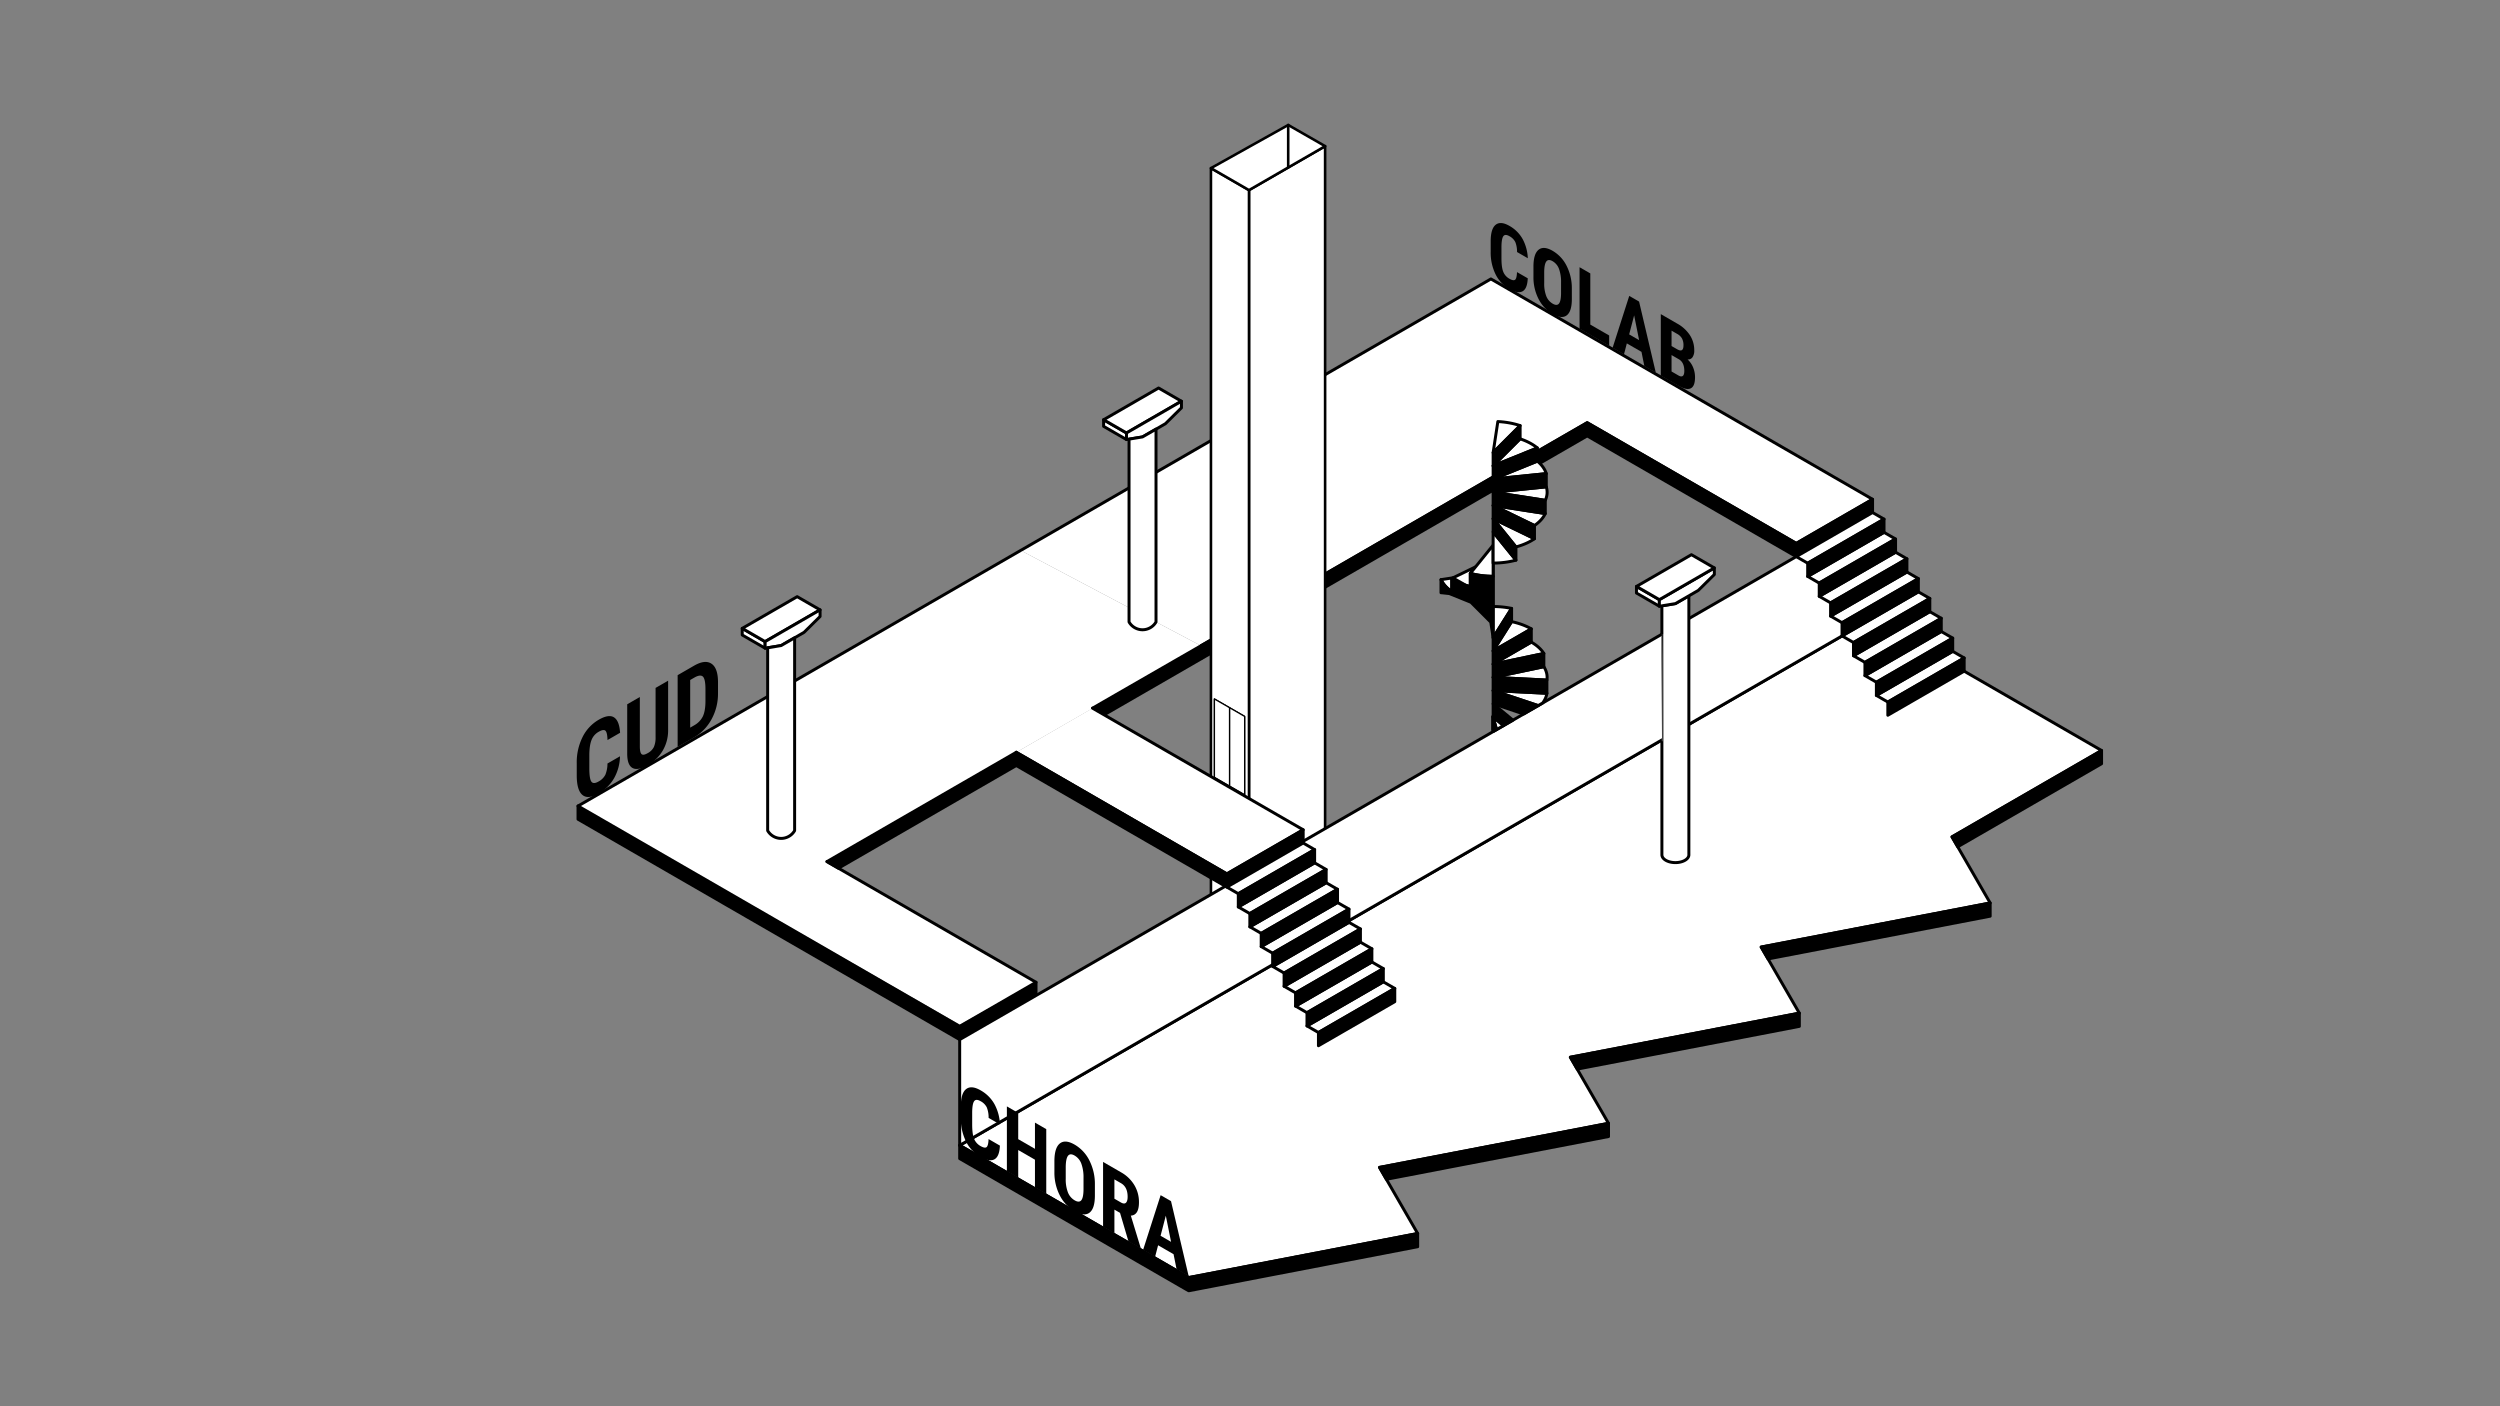 <svg xmlns="http://www.w3.org/2000/svg" xmlns:xlink="http://www.w3.org/1999/xlink" width="1920" height="1080" viewBox="0 0 1920 1080">
  <rect x="0" y="0" width="1920" height="1080" fill="#808080" stroke="none"/>
  <defs>
    <clipPath id="clip-TU_IfA_-_E08_ISO_1">
      <rect width="1920" height="1080"/>
    </clipPath>
  </defs>
  <g id="TU_IfA_-_E08_ISO_1" data-name="TU IfA - E08 ISO – 1" clip-path="url(#clip-TU_IfA_-_E08_ISO_1)">
    <rect width="1920" height="1080" fill="transparent"/>
    <g id="Group_6700" data-name="Group 6700" transform="translate(17.06 -6.406)">
      <path id="_08_COLAB_FLOOR" data-name="08_COLAB_FLOOR" d="M14356.687,507.33l96.182-55.592,128.209-74.021,40.431-23.343,6.186-3.571,25.6-14.781,160.564,92.687,58.623-33.846-212.707-122.806-80.408-46.424L14405.879,325.8l-187.615,108.32" transform="translate(-13451.411 -4.991)" fill="#fff" stroke="#000" stroke-linejoin="round" stroke-width="2.288" fill-rule="evenodd"/>
      <path id="_08_COLAB_HATCH_LINE" data-name="08_COLAB_HATCH/LINE" d="M14361.319,521.116l296.621-171.254,160.552,92.694,58.623-33.846V398.557l-58.623,33.846-160.552-92.694-296.621,171.315" transform="translate(-13456.044 -8.685)" stroke="#000" stroke-linejoin="round" stroke-width="2.288" fill-rule="evenodd"/>
      <g id="_08_COLAB" data-name="08_COLAB" transform="translate(1127.781 177.698)">
        <path id="Path_19280" data-name="Path 19280" d="M14619.746,223.692q-.311,7.893-3.934,9.954t-10.219-1.751a26.5,26.5,0,0,1-10.629-11.4,37.945,37.945,0,0,1-3.693-17.16v-7.944q0-9.726,3.818-12.79t10.615.859a26.236,26.236,0,0,1,10.15,10.172,34.118,34.118,0,0,1,3.945,14.663l-8.283-4.782a19.768,19.768,0,0,0-1.334-7.66,10.5,10.5,0,0,0-4.479-4.483q-3.313-1.913-4.689-.033t-1.461,7.961v8.916q0,7.037,1.363,10.448a10.515,10.515,0,0,0,4.676,5.326q3.255,1.88,4.492.762t1.4-5.821Z" transform="translate(-14591.271 -181.252)"/>
        <path id="Path_19281" data-name="Path 19281" d="M14654.707,240.251q0,9.5-3.89,12.507t-10.8-.981a27.819,27.819,0,0,1-10.811-11.445,36.176,36.176,0,0,1-3.987-16.876v-8.074q0-9.726,3.9-12.936t10.838.793a27.5,27.5,0,0,1,10.755,11.576,37.873,37.873,0,0,1,3.987,17.363Zm-8.283-12.693a28.963,28.963,0,0,0-1.573-10.408,11.316,11.316,0,0,0-4.886-5.933q-3.286-1.9-4.856.194t-1.629,8.186V228a26.557,26.557,0,0,0,1.6,10.051,11.555,11.555,0,0,0,4.941,5.788q3.23,1.864,4.8-.1t1.6-7.976Z" transform="translate(-14592.371 -181.892)"/>
        <path id="Path_19282" data-name="Path 19282" d="M14670.071,260.378l14.49,8.365v7.911l-22.744-13.132V216.316l8.254,4.766Z" transform="translate(-14593.557 -182.387)"/>
        <path id="Path_19283" data-name="Path 19283" d="M14710.231,282.06l-11.259-6.5-2.19,8.4-8.733-5.042,12.776-39.831,7.553,4.361,12.861,54.632-8.816-5.09Zm-9.462-13.406,7.637,4.409-3.819-19.032Z" transform="translate(-14594.406 -183.125)"/>
        <path id="Path_19284" data-name="Path 19284" d="M14726.3,300.75V253.542l12.637,7.295a27.585,27.585,0,0,1,9.728,8.909,21.049,21.049,0,0,1,3.327,11.567,8.821,8.821,0,0,1-1.375,5.4,4.063,4.063,0,0,1-3.763,1.621,16.758,16.758,0,0,1,4.24,6.1,19.74,19.74,0,0,1,1.488,7.619q0,6.874-3.272,8.487t-9.476-1.97Zm8.256-22.7,4.3,2.48q4.857,2.8,4.857-3a10.844,10.844,0,0,0-1.123-5.254,9.351,9.351,0,0,0-3.649-3.5l-4.381-2.528Zm0,6.938v12.613l5.278,3.047q2.216,1.28,3.369.357t1.151-3.842q0-6.354-3.987-8.819Z" transform="translate(-14595.645 -183.593)"/>
      </g>
      <path id="_08_CUD_FLOOR" data-name="08_CUD_FLOOR" d="M14206.885,441.093l-252.064,145.53-87.928,50.764,293.115,167.888,58.623-32.5-160.551-92.694,287.229-165.77" transform="translate(-13440.032 -11.968)" fill="#fff" fill-rule="evenodd"/>
      <g id="_08_CUD_HATCH_LINE" data-name="08_CUD_HATCH/LINE" transform="translate(426.861 429.126)">
        <path id="Path_19192" data-name="Path 19192" d="M14209.868,601.326l-145.39,83.94,8.794,5.077,136.6-78.865Z" transform="translate(-13873.292 -446.283)" stroke="#000" stroke-linejoin="round" stroke-width="2.288" fill-rule="evenodd"/>
        <path id="Path_19193" data-name="Path 19193" d="M13999.457,720.492l-132.564-76.536v10.154l132.564,76.536,160.551,92.694,58.623-33.846V779.341l-58.623,33.846Z" transform="translate(-13866.893 -447.663)" stroke="#000" stroke-linejoin="round" stroke-width="2.288" fill-rule="evenodd"/>
        <line id="Line_7297" data-name="Line 7297" y1="196.294" x2="339.991" fill="none" stroke="#000" stroke-linecap="round" stroke-miterlimit="10" stroke-width="2.288"/>
        <line id="Line_7298" data-name="Line 7298" x2="160.551" y2="92.694" transform="translate(191.186 238.982)" fill="none" stroke="#000" stroke-linecap="round" stroke-linejoin="round" stroke-width="2.288"/>
        <path id="Path_19188" data-name="Path 19188" d="M14358.532,516.757l-83.27,47.953,8.847,5.107,74.423-42.969Z" transform="translate(-13880.117 -443.544)" stroke="#000" stroke-linejoin="round" stroke-width="2.288" fill-rule="evenodd"/>
      </g>
      <g id="_08_CUD_TEXT" data-name="08_CUD_TEXT" transform="translate(425.875 514.775)">
        <path id="Path_19290" data-name="Path 19290" d="M13899.1,603.457a35.813,35.813,0,0,1-4.587,16.913,31.929,31.929,0,0,1-11.928,11.729q-8.093,4.674-12.4,1.012t-4.309-15.05v-9.269a43.515,43.515,0,0,1,4.456-20.071,31.427,31.427,0,0,1,12.387-13.3q7.8-4.5,11.845-1.808t4.6,11.8l-9.667,5.58q-.132-5.751-1.557-7.141t-5.225.8a12.325,12.325,0,0,0-5.474,6.281q-1.607,4.047-1.7,11.255v10.4q0,8.211,1.587,10.356t5.456-.084a12.468,12.468,0,0,0,5.244-5.165,22.329,22.329,0,0,0,1.638-8.682Z" transform="translate(-13865.875 -531.002)"/>
        <path id="Path_19291" data-name="Path 19291" d="M13937.357,544.47v38.139a30.579,30.579,0,0,1-4.1,15.511,31,31,0,0,1-11.564,11.237q-7.668,4.427-11.715,2.148t-4.047-11.019V562.612l9.7-5.6v37.911q0,4.692,1.312,5.94t4.752-.738a11.029,11.029,0,0,0,4.717-4.711,17.626,17.626,0,0,0,1.312-7.282v-38.1Z" transform="translate(-13867.172 -530.09)"/>
        <path id="Path_19292" data-name="Path 19292" d="M13945.96,594.858V539.77l12.615-7.283q8.355-4.825,13.319-1.561t5.063,13.876v8.929a40.722,40.722,0,0,1-4.966,19.913,35.782,35.782,0,0,1-13.679,14.084Zm9.634-51.38v36.586l2.884-1.664a16.187,16.187,0,0,0,6.783-6.848q1.964-4.067,2.063-11.313v-9.573q0-7.719-1.866-9.687t-6.357.473Z" transform="translate(-13868.468 -529.609)"/>
      </g>
      <g id="_00_ELEVATOR" data-name="00_ELEVATOR" transform="translate(912.94 102.406)">
        <path id="Path_20488" data-name="Path 20488" d="M960,152.989l58.455-33.749V897.6l-58.441,33.741Z" transform="translate(-930.772 -102.994)" fill="#fff" stroke="#000" stroke-linejoin="round" stroke-width="2" fill-rule="evenodd"/>
        <path id="Path_20489" data-name="Path 20489" d="M958.941,153.6l-29.227-16.874.012,778.355,29.227,16.874Z" transform="translate(-929.714 -103.605)" fill="#fff" stroke="#000" stroke-linejoin="round" stroke-width="2" fill-rule="evenodd"/>
        <path id="Path_20490" data-name="Path 20490" d="M929.714,135.547l29.227,16.874,58.49-33.76-28.377-16.256Z" transform="translate(-929.714 -102.406)" fill="#fff" stroke="#000" stroke-linejoin="round" stroke-width="2" fill-rule="evenodd"/>
        <line id="Line_7318" data-name="Line 7318" y2="32.609" transform="translate(59.341)" fill="none" stroke="#000" stroke-linecap="round" stroke-linejoin="round" stroke-width="2"/>
        <g id="_03_ELEVATOR_DOOR" data-name="03_ELEVATOR DOOR" transform="translate(2.668 440.801)">
          <path id="Path_19686" data-name="Path 19686" d="M4772.833,619.094V558.909l23.22,13.406V632.5Z" transform="translate(-4772.833 -558.909)" fill="#fff" stroke="#000" stroke-linejoin="round" stroke-width="1" fill-rule="evenodd"/>
          <path id="Path_19687" data-name="Path 19687" d="M4784.856,626.036V565.851l11.61,6.7v60.186Z" transform="translate(-4773.247 -559.148)" fill="#fff" stroke="#000" stroke-linejoin="round" stroke-width="1" fill-rule="evenodd"/>
          <path id="Path_19688" data-name="Path 19688" d="M4772.833,619.094V558.909l11.61,6.7V625.8Z" transform="translate(-4772.833 -558.909)" fill="#fff" stroke="#000" stroke-linejoin="round" stroke-width="1" fill-rule="evenodd"/>
        </g>
      </g>
      <g id="_08_CHORA" data-name="08_CHORA" transform="translate(719.976 400.026)">
        <path id="_08_CHORA_FLOOR" data-name="08_CHORA_FLOOR" d="M14492.245,916.669l175.869-33.846-29.312-50.769,175.869-33.846-29.312-50.769,175.869-33.846-29.312-50.769,114.866-66.318-175.869-101.538-353.365,204.015-347.73,200.762,175.869,101.538,175.869-33.846Z" transform="translate(-14169.818 -413.738)" fill="#fff" stroke="#000" stroke-linejoin="round" stroke-width="2.288" fill-rule="evenodd"/>
        <path id="Path_19197" data-name="Path 19197" d="M14169.818,897.028V815.8l58.623-33.846,642.473-370.931v81.23Z" transform="translate(-14169.818 -411.02)" fill="#fff" stroke="#000" stroke-linejoin="round" stroke-width="2.288" fill-rule="evenodd"/>
      </g>
      <g id="_08_CHORA_HATCH" data-name="08_CHORA_HATCH" transform="translate(719.976 582.794)">
        <path id="Path_19199" data-name="Path 19199" d="M14961.828,673.833l110.46-63.774V599.905l-114.866,66.318Z" transform="translate(-14195.323 -599.905)" stroke="#000" stroke-linejoin="round" stroke-width="2.288" fill-rule="evenodd"/>
        <path id="Path_19200" data-name="Path 19200" d="M14811.257,763.891l170.573-32.827V720.91l-175.869,33.846Z" transform="translate(-14190.419 -603.824)" stroke="#000" stroke-linejoin="round" stroke-width="2.288" fill-rule="evenodd"/>
        <path id="Path_19201" data-name="Path 19201" d="M14659.794,851.338l170.573-32.827V808.357L14654.5,842.2Z" transform="translate(-14185.514 -606.655)" stroke="#000" stroke-linejoin="round" stroke-width="2.288" fill-rule="evenodd"/>
        <path id="Path_19202" data-name="Path 19202" d="M14508.332,938.784l170.573-32.827V895.8l-175.869,33.846Z" transform="translate(-14180.609 -609.487)" stroke="#000" stroke-linejoin="round" stroke-width="2.288" fill-rule="evenodd"/>
        <path id="Path_19203" data-name="Path 19203" d="M14169.818,913.293v10.154l175.869,101.538,17.662-3.4,87.941-16.924,70.266-13.523V980.985l-175.869,33.846Z" transform="translate(-14169.818 -610.054)" stroke="#000" stroke-linejoin="round" stroke-width="2.288" fill-rule="evenodd"/>
      </g>
      <g id="_08_CHORA_TEXT" data-name="08_CHORA_TEXT" transform="translate(720.832 841.465)">
        <path id="Path_19285" data-name="Path 19285" d="M14200.736,912q-.328,8.327-4.146,10.5t-10.781-1.847a27.948,27.948,0,0,1-11.211-12.029,40.04,40.04,0,0,1-3.895-18.1v-8.38q0-10.26,4.028-13.491t11.2.907a27.67,27.67,0,0,1,10.707,10.73,35.984,35.984,0,0,1,4.16,15.466l-8.736-5.044a20.832,20.832,0,0,0-1.406-8.08,11.07,11.07,0,0,0-4.725-4.729q-3.5-2.018-4.946-.034t-1.54,8.4v9.4q0,7.421,1.437,11.021a11.11,11.11,0,0,0,4.932,5.617q3.435,1.984,4.739.8t1.48-6.139Z" transform="translate(-14170.703 -867.233)"/>
        <path id="Path_19286" data-name="Path 19286" d="M14237.521,949.631l-8.678-5.011V923.314l-12.854-7.422V937.2l-8.707-5.028v-49.8l8.707,5.028v20.144l12.854,7.422V894.825l8.678,5.01Z" transform="translate(-14171.888 -867.723)"/>
        <path id="Path_19287" data-name="Path 19287" d="M14276.091,951.68q0,10.022-4.1,13.193t-11.388-1.034a29.34,29.34,0,0,1-11.4-12.073,38.174,38.174,0,0,1-4.206-17.8v-8.515q0-10.26,4.117-13.646t11.432.839a29,29,0,0,1,11.345,12.208,39.958,39.958,0,0,1,4.205,18.314Zm-8.737-13.389a30.579,30.579,0,0,0-1.658-10.979,11.952,11.952,0,0,0-5.154-6.259q-3.464-2-5.123.205t-1.718,8.636v8.858a28.034,28.034,0,0,0,1.688,10.6,12.19,12.19,0,0,0,5.212,6.1q3.407,1.965,5.065-.1t1.688-8.413Z" transform="translate(-14173.108 -868.627)"/>
        <path id="Path_19288" data-name="Path 19288" d="M14296.653,965.576l-4.324-2.5v18.194l-8.708-5.028V926.451l13.89,8.02a27.5,27.5,0,0,1,10.115,9.755,25.253,25.253,0,0,1,3.569,13.193q0,9.918-6.249,10.277l7.553,24.744v.479l-9.36-5.4Zm-4.324-10.876,4.946,2.855q2.606,1.505,3.909.256t1.3-4.6q0-7.489-5.065-10.414l-5.093-2.942Z" transform="translate(-14174.359 -869.15)"/>
        <path id="Path_19289" data-name="Path 19289" d="M14338.792,998.167l-11.877-6.857-2.311,8.858-9.212-5.318,13.478-42.015,7.967,4.6,13.564,57.627-9.3-5.37Zm-9.982-14.142,8.057,4.651-4.028-20.076Z" transform="translate(-14175.389 -870.005)"/>
      </g>
      <g id="_08_FLUR" data-name="08_FLUR" transform="translate(763.436 550.292)">
        <path id="Path_19204" data-name="Path 19204" stroke="#000" d="M14214.733,600.192l161.72,93.369,58.623-33.846-161.773-93.4" fill="#fff" transform="translate(-14214.733 -566.316)" stroke-linecap="round" stroke-linejoin="round" stroke-width="2.288" fill-rule="evenodd"/>
        <path id="Path_19205" data-name="Path 19205" stroke="#000" d="M14214.733,601.326l161.72,93.369,58.623-33.846V671l-58.623,33.846-11.649-6.726-150.07-86.643Z" transform="translate(-14214.733 -567.449)" stroke-linecap="round" stroke-linejoin="round" stroke-width="2.288" fill-rule="evenodd"/>
      </g>
      <g id="_08_STAIR_DOWN_01" data-name="08_STAIR DOWN 01" transform="translate(925.157 653.846)">
        <path id="Path_19206" data-name="Path 19206" d="M14445.48,817.364l8.794,5.077,58.623-33.846-8.794-5.077Z" transform="translate(-14383.927 -676.903)" fill="#fff" stroke="#000" stroke-linejoin="round" stroke-width="2.288" fill-rule="evenodd"/>
        <path id="Path_19207" data-name="Path 19207" d="M14445.187,806.7l58.623-33.846-8.794-5.077-58.623,33.846Z" transform="translate(-14383.632 -676.393)" fill="#fff" stroke="#000" stroke-linejoin="round" stroke-width="2.288" fill-rule="evenodd"/>
        <path id="Path_19208" data-name="Path 19208" d="M14436.1,790.96l58.623-33.846-8.793-5.077-58.623,33.846Z" transform="translate(-14383.338 -675.883)" fill="#fff" stroke="#000" stroke-linejoin="round" stroke-width="2.288" fill-rule="evenodd"/>
        <path id="Path_19209" data-name="Path 19209" d="M14427.011,775.219l58.623-33.846-8.794-5.077-58.623,33.846Z" transform="translate(-14383.043 -675.374)" fill="#fff" stroke="#000" stroke-linejoin="round" stroke-width="2.288" fill-rule="evenodd"/>
        <path id="Path_19210" data-name="Path 19210" d="M14467.751,720.556l-58.623,33.846,8.794,5.077,58.623-33.846Z" transform="translate(-14382.748 -674.864)" fill="#fff" stroke="#000" stroke-linejoin="round" stroke-width="2.288" fill-rule="evenodd"/>
        <path id="Path_19211" data-name="Path 19211" d="M14458.742,704.86l-58.623,33.846,8.718,5.034,58.623-33.846Z" transform="translate(-14382.457 -674.356)" fill="#fff" stroke="#000" stroke-linejoin="round" stroke-width="2.288" fill-rule="evenodd"/>
        <path id="Path_19212" data-name="Path 19212" d="M14390.954,722.921l8.793,5.077,58.623-33.846-8.793-5.077Z" transform="translate(-14382.16 -673.844)" fill="#fff" stroke="#000" stroke-linejoin="round" stroke-width="2.288" fill-rule="evenodd"/>
        <path id="Path_19213" data-name="Path 19213" d="M14440.488,673.335l-58.623,33.846,8.794,5.077,58.623-33.846Z" transform="translate(-14381.865 -673.335)" fill="#fff" stroke="#000" stroke-linejoin="round" stroke-width="2.288" fill-rule="evenodd"/>
        <path id="Path_19214" data-name="Path 19214" d="M14513.191,788.765l-58.623,33.846v10.154l58.623-33.846Z" transform="translate(-14384.221 -677.073)" stroke="#000" stroke-linejoin="round" stroke-width="2.288" fill-rule="evenodd"/>
        <path id="Path_19215" data-name="Path 19215" d="M14504.1,773.024l-58.623,33.846v10.154l58.623-33.846Z" transform="translate(-14383.927 -676.563)" stroke="#000" stroke-linejoin="round" stroke-width="2.288" fill-rule="evenodd"/>
        <path id="Path_19216" data-name="Path 19216" d="M14495.016,757.284l-58.623,33.846v10.154l58.623-33.846Z" transform="translate(-14383.632 -676.053)" stroke="#000" stroke-linejoin="round" stroke-width="2.288" fill-rule="evenodd"/>
        <path id="Path_19217" data-name="Path 19217" d="M14485.928,741.543l-58.623,33.846v10.154l58.623-33.846Z" transform="translate(-14383.338 -675.544)" stroke="#000" stroke-linejoin="round" stroke-width="2.288" fill-rule="evenodd"/>
        <path id="Path_19218" data-name="Path 19218" d="M14476.84,725.8l-58.623,33.846V769.8l58.623-33.846Z" transform="translate(-14383.043 -675.034)" stroke="#000" stroke-linejoin="round" stroke-width="2.288" fill-rule="evenodd"/>
        <path id="Path_19219" data-name="Path 19219" d="M14467.751,710.062l-58.623,33.846v10.154l58.623-33.846Z" transform="translate(-14382.748 -674.524)" stroke="#000" stroke-linejoin="round" stroke-width="2.288" fill-rule="evenodd"/>
        <path id="Path_19220" data-name="Path 19220" d="M14458.742,694.367l-58.623,33.846v10.154l58.623-33.846Z" transform="translate(-14382.457 -674.016)" stroke="#000" stroke-linejoin="round" stroke-width="2.288" fill-rule="evenodd"/>
        <path id="Path_19221" data-name="Path 19221" d="M14449.577,678.582l-58.623,33.846v10.154l58.623-33.846Z" transform="translate(-14382.16 -673.505)" stroke="#000" stroke-linejoin="round" stroke-width="2.288" fill-rule="evenodd"/>
      </g>
      <g id="_08_STAIR_DOWN_02" data-name="08_STAIR DOWN 02" transform="translate(1362.448 400.026)">
        <path id="Path_19222" data-name="Path 19222" d="M14897.407,555.049l8.792,5.077,58.623-33.846-8.792-5.077Z" transform="translate(-14835.854 -414.588)" fill="#fff" stroke="#000" stroke-linejoin="round" stroke-width="2.288" fill-rule="evenodd"/>
        <path id="Path_19223" data-name="Path 19223" d="M14897.113,544.385l58.623-33.846-8.794-5.077-58.623,33.846Z" transform="translate(-14835.559 -414.078)" fill="#fff" stroke="#000" stroke-linejoin="round" stroke-width="2.288" fill-rule="evenodd"/>
        <path id="Path_19224" data-name="Path 19224" d="M14888.024,528.645l58.623-33.846-8.794-5.077-58.623,33.846Z" transform="translate(-14835.264 -413.569)" fill="#fff" stroke="#000" stroke-linejoin="round" stroke-width="2.288" fill-rule="evenodd"/>
        <path id="Path_19225" data-name="Path 19225" d="M14878.937,512.9l58.623-33.846-8.793-5.077-58.623,33.846Z" transform="translate(-14834.97 -413.059)" fill="#fff" stroke="#000" stroke-linejoin="round" stroke-width="2.288" fill-rule="evenodd"/>
        <path id="Path_19226" data-name="Path 19226" d="M14919.679,458.241l-58.623,33.846,8.794,5.077,58.623-33.846Z" transform="translate(-14834.676 -412.549)" fill="#fff" stroke="#000" stroke-linejoin="round" stroke-width="2.288" fill-rule="evenodd"/>
        <path id="Path_19227" data-name="Path 19227" d="M14910.669,442.545l-58.623,33.846,8.718,5.034,58.623-33.846Z" transform="translate(-14834.384 -412.041)" fill="#fff" stroke="#000" stroke-linejoin="round" stroke-width="2.288" fill-rule="evenodd"/>
        <path id="Path_19228" data-name="Path 19228" d="M14842.88,460.606l8.793,5.077,58.623-33.846-8.793-5.077Z" transform="translate(-14834.087 -411.53)" fill="#fff" stroke="#000" stroke-linejoin="round" stroke-width="2.288" fill-rule="evenodd"/>
        <path id="Path_19229" data-name="Path 19229" d="M14892.416,411.02l-58.623,33.846,8.793,5.077,58.623-33.846Z" transform="translate(-14833.793 -411.02)" fill="#fff" stroke="#000" stroke-linejoin="round" stroke-width="2.288" fill-rule="evenodd"/>
        <path id="Path_19230" data-name="Path 19230" d="M14965.117,526.45l-58.623,33.846V570.45l58.623-33.846Z" transform="translate(-14836.147 -414.758)" stroke="#000" stroke-linejoin="round" stroke-width="2.288" fill-rule="evenodd"/>
        <path id="Path_19231" data-name="Path 19231" d="M14956.03,510.709l-58.623,33.846v10.154l58.623-33.846Z" transform="translate(-14835.854 -414.248)" stroke="#000" stroke-linejoin="round" stroke-width="2.288" fill-rule="evenodd"/>
        <path id="Path_19232" data-name="Path 19232" d="M14946.942,494.969l-58.623,33.846v10.154l58.623-33.846Z" transform="translate(-14835.559 -413.738)" stroke="#000" stroke-linejoin="round" stroke-width="2.288" fill-rule="evenodd"/>
        <path id="Path_19233" data-name="Path 19233" d="M14937.854,479.228l-58.623,33.846v10.154l58.623-33.846Z" transform="translate(-14835.264 -413.229)" stroke="#000" stroke-linejoin="round" stroke-width="2.288" fill-rule="evenodd"/>
        <path id="Path_19234" data-name="Path 19234" d="M14928.767,463.488l-58.623,33.846v10.154l58.623-33.846Z" transform="translate(-14834.97 -412.719)" stroke="#000" stroke-linejoin="round" stroke-width="2.288" fill-rule="evenodd"/>
        <path id="Path_19235" data-name="Path 19235" d="M14919.679,447.748l-58.623,33.846v10.154l58.623-33.846Z" transform="translate(-14834.676 -412.209)" stroke="#000" stroke-linejoin="round" stroke-width="2.288" fill-rule="evenodd"/>
        <path id="Path_19236" data-name="Path 19236" d="M14910.669,432.052l-58.623,33.846v10.154l58.623-33.846Z" transform="translate(-14834.384 -411.701)" stroke="#000" stroke-linejoin="round" stroke-width="2.288" fill-rule="evenodd"/>
        <path id="Path_19237" data-name="Path 19237" d="M14901.5,416.267l-58.623,33.846v10.154l58.623-33.846Z" transform="translate(-14834.087 -411.19)" stroke="#000" stroke-linejoin="round" stroke-width="2.288" fill-rule="evenodd"/>
      </g>
      <g id="_08_SPIRAL_STAIR" data-name="08_SPIRAL STAIR" transform="translate(1089.625 330.157)">
        <path id="Path_19238" data-name="Path 19238" d="M14593.22,573.325l2.659,9.659,5.328-3.073Z" transform="translate(-14553.179 -346.407)" fill="#fff" stroke="#000" stroke-linejoin="round" stroke-width="2.288" fill-rule="evenodd"/>
        <path id="Path_19239" data-name="Path 19239" d="M14633.18,558.7l.215-.466.2-.469.182-.471.165-.474.148-.476.132-.478.115-.479.1-.481.082-.483-41.295-2.086,34.582,11.527,3.431-1.983.326-.445.31-.448.295-.452.278-.455.263-.458.246-.461Z" transform="translate(-14553.179 -345.727)" fill="#fff" stroke="#000" stroke-linejoin="round" stroke-width="2.288" fill-rule="evenodd"/>
        <path id="Path_19240" data-name="Path 19240" d="M14634.388,538.769l-.07-.323-.077-.323-.085-.322-.093-.321-.1-.321-.107-.32-.115-.319-.123-.318-.13-.317-.138-.316-.146-.315-.153-.314-.161-.313-.168-.312-.175-.311-.184-.31-.19-.309-38.952,8.185,41.295,2.086.045-.326.038-.327.03-.327.022-.327.014-.327.007-.326v-.326l-.009-.326-.017-.326-.023-.326-.032-.325-.039-.325-.047-.325-.055-.324Z" transform="translate(-14553.179 -345.114)" fill="#fff" stroke="#000" stroke-linejoin="round" stroke-width="2.288" fill-rule="evenodd"/>
        <path id="Path_19241" data-name="Path 19241" d="M14622.53,513.861l-29.311,16.923,38.952-8.186-.2-.307-.2-.305-.213-.3-.219-.3-.226-.3-.233-.3-.485-.589-.514-.581-.54-.572-.567-.563-.593-.554-.619-.545-.645-.535-.67-.525-.7-.514-.72-.5-.743-.492-.768-.481Z" transform="translate(-14553.179 -344.482)" fill="#fff" stroke="#000" stroke-linejoin="round" stroke-width="2.288" fill-rule="evenodd"/>
        <path id="Path_19242" data-name="Path 19242" d="M14607.4,497.615,14593.22,520.1l29.311-16.923-.812-.457-.832-.443-.854-.429-.872-.415-.891-.4-.908-.387-.927-.372-.943-.357-.959-.342-.976-.327-.991-.312-1.006-.3-1.021-.281-1.034-.265Z" transform="translate(-14553.179 -343.955)" fill="#fff" stroke="#000" stroke-linejoin="round" stroke-width="2.288" fill-rule="evenodd"/>
        <path id="Path_19243" data-name="Path 19243" d="M14593.22,461.3v47.144l14.178-22.489-1.717-.337-1.738-.292-1.754-.248-1.771-.2-1.783-.159-1.793-.113-1.8-.069-1.806-.023.021-33.365C14593.22,451.148,14593.22,461.3,14593.22,461.3Z" transform="translate(-14553.179 -342.451)" fill="#fff" stroke="#000" stroke-linejoin="round" stroke-width="2.288" fill-rule="evenodd"/>
        <path id="Path_19244" data-name="Path 19244" d="M14552.294,464.178l-.455.07.146.306.152.3.159.3.166.3.173.3.18.3.187.3.193.3.2.294.206.292.433.579.459.572.483.565.511.557.536.55.56.541.586.533.609.524.635.515.657.506.683.5.372-.058v-9.836l.963-.466Z" transform="translate(-14551.839 -342.829)" fill="#fff" stroke="#000" stroke-linejoin="round" stroke-width="2.288" fill-rule="evenodd"/>
        <path id="Path_19245" data-name="Path 19245" d="M14570.836,468.118c-.017.008.817.29.817.29l.99.316,1,.3,1.022.285V459.156l4.045-5.009-17.318,8.39C14561.41,462.535,14570.836,468.118,14570.836,468.118Z" transform="translate(-14552.148 -342.548)" fill="#fff" stroke="#000" stroke-linejoin="round" stroke-width="2.288" fill-rule="evenodd"/>
        <path id="Path_19246" data-name="Path 19246" d="M14579.16,453.589l-4.045,5.009,1.034.269,1.045.252,2.121.453,2.156.385.668.1,1.521.22,2.162.242c.054.006,2.291.183,2.291.183l2.253.106,2.267.036V436.908Z" transform="translate(-14552.593 -341.989)" fill="#fff" stroke="#000" stroke-linejoin="round" stroke-width="2.288" fill-rule="evenodd"/>
        <path id="Path_19247" data-name="Path 19247" d="M14610.737,448.1l-17.518-21.69v23.933l2.266-.036,2.254-.107,2.236-.177,2.216-.247,2.188-.316,2.157-.385,2.122-.453,1.045-.252Z" transform="translate(-14553.179 -341.65)" fill="#fff" stroke="#000" stroke-linejoin="round" stroke-width="2.288" fill-rule="evenodd"/>
        <path id="Path_19248" data-name="Path 19248" d="M14624.975,431.3l-31.755-15.384,17.518,21.69,1.021-.285,1.007-.3.99-.316.975-.331.957-.346.94-.361.922-.375.9-.389.886-.4.866-.417.847-.431.827-.444.806-.458.784-.471.764-.483Z" transform="translate(-14553.179 -341.31)" fill="#fff" stroke="#000" stroke-linejoin="round" stroke-width="2.288" fill-rule="evenodd"/>
        <path id="Path_19249" data-name="Path 19249" d="M14593.22,405.427l31.755,15.384.717-.507.691-.518.666-.528.641-.538.614-.547.589-.556.562-.565.534-.574.507-.582.48-.59.229-.3.222-.3.216-.3.209-.3.2-.3.193-.306.188-.308.18-.31.173-.311.165-.313.158-.314.15-.316Z" transform="translate(-14553.179 -340.97)" fill="#fff" stroke="#000" stroke-linejoin="round" stroke-width="2.288" fill-rule="evenodd"/>
        <path id="Path_19250" data-name="Path 19250" d="M14634.666,395.187l.006-.326,0-.326-.01-.326-.019-.326-.024-.326-.033-.326-.04-.325-.05-.325-.056-.325-.064-.325-.07-.324-.079-.324-.088-.323-.094-.323-40.823,4.156,40.04,6.194.144-.317.135-.318.128-.319.12-.319.113-.32.1-.321.1-.322.09-.322.081-.323.074-.323.067-.324.059-.324.052-.324.044-.325.035-.325.029-.325.021-.325Z" transform="translate(-14553.179 -340.491)" fill="#fff" stroke="#000" stroke-linejoin="round" stroke-width="2.288" fill-rule="evenodd"/>
        <path id="Path_19251" data-name="Path 19251" d="M14593.22,383.98l40.823-4.156-.083-.262-.088-.261-.093-.261-.1-.26-.21-.518-.229-.514-.249-.511-.269-.507-.288-.5-.308-.5-.326-.5-.345-.491-.363-.487-.382-.482-.4-.477-.42-.472-.437-.467-.455-.461-.435-.418-.447-.413-.464-.408-.479-.4Z" transform="translate(-14553.179 -339.831)" fill="#fff" stroke="#000" stroke-linejoin="round" stroke-width="2.288" fill-rule="evenodd"/>
        <path id="Path_19252" data-name="Path 19252" d="M14613.945,352.526l-20.726,20.726,33.956-13.727-.663-.531-.687-.52-.71-.508-.734-.5-.756-.484-.779-.472-.8-.459-.821-.447-.842-.433-.863-.42-.882-.407-.9-.393-.921-.379-.938-.364-.957-.35Z" transform="translate(-14553.179 -339.257)" fill="#fff" stroke="#000" stroke-linejoin="round" stroke-width="2.288" fill-rule="evenodd"/>
        <path id="Path_19253" data-name="Path 19253" d="M14593.22,362.654l20.726-20.726-.99-.32-1-.3-1.017-.287-1.028-.271-2.092-.492-2.132-.425-2.17-.358-2.2-.289-2.229-.22-2.252-.15Z" transform="translate(-14553.179 -338.813)" fill="#fff" stroke="#000" stroke-linejoin="round" stroke-width="2.288" fill-rule="evenodd"/>
        <path id="Path_19254" data-name="Path 19254" d="M14593.22,383.64l33.956-13.727V359.759l-33.956,13.727Z" transform="translate(-14553.179 -339.491)" stroke="#000" stroke-linejoin="round" stroke-width="2.288" fill-rule="evenodd"/>
        <path id="Path_19255" data-name="Path 19255" d="M14593.22,394.454l40.823-4.156V380.145l-40.823,4.156Z" transform="translate(-14553.179 -340.151)" stroke="#000" stroke-linejoin="round" stroke-width="2.288" fill-rule="evenodd"/>
        <path id="Path_19256" data-name="Path 19256" d="M14592.817,572.993v10.154l.405,1.328c.017.015,2.643-1.5,2.643-1.5Z" transform="translate(-14553.166 -346.396)" stroke="#000" stroke-linejoin="round" stroke-width="2.288" fill-rule="evenodd"/>
        <path id="Path_19257" data-name="Path 19257" d="M14593.22,562.831v10.154l7.984,6.584,7.243-4.182Z" transform="translate(-14553.179 -346.067)" stroke="#000" stroke-linejoin="round" stroke-width="2.288" fill-rule="evenodd"/>
        <path id="Path_19258" data-name="Path 19258" d="M14593.22,552.338v10.154l23.44,7.814,11.15-6.437Z" transform="translate(-14553.179 -345.727)" stroke="#000" stroke-linejoin="round" stroke-width="2.288" fill-rule="evenodd"/>
        <path id="Path_19259" data-name="Path 19259" d="M14634.515,554.084V543.93l-41.295-2.086V552Z" transform="translate(-14553.179 -345.388)" stroke="#000" stroke-linejoin="round" stroke-width="2.288" fill-rule="evenodd"/>
        <path id="Path_19260" data-name="Path 19260" d="M14593.22,541.23l38.952-8.185V522.891l-38.952,8.186Z" transform="translate(-14553.179 -344.774)" stroke="#000" stroke-linejoin="round" stroke-width="2.288" fill-rule="evenodd"/>
        <path id="Path_19261" data-name="Path 19261" d="M14593.22,520.29v10.154l29.311-16.923V503.367Z" transform="translate(-14553.179 -344.142)" stroke="#000" stroke-linejoin="round" stroke-width="2.288" fill-rule="evenodd"/>
        <path id="Path_19262" data-name="Path 19262" d="M14607.4,497.275V487.121l-14.178,22.489v10.154Z" transform="translate(-14553.179 -343.616)" stroke="#000" stroke-linejoin="round" stroke-width="2.288" fill-rule="evenodd"/>
        <path id="Path_19263" data-name="Path 19263" d="M14593.22,362.759v10.154l20.726-20.726V342.032Z" transform="translate(-14553.179 -338.917)" stroke="#000" stroke-linejoin="round" stroke-width="2.288" fill-rule="evenodd"/>
        <path id="Path_19264" data-name="Path 19264" d="M14551.985,464.441l-.146-.3v10.037c0,.116.461.045.461.045.129-.02,6.01.612,6.01.612l16.526,6.681,15.229,15.23,1.814,11.967V461.566l-2.267-.036-2.253-.106-2.237-.177-2.216-.248-1.521-.22-.668-.1-2.156-.385-2.121-.453-1.045-.252-1.034-.269v10.154l-1.022-.285-1-.3-.99-.316-.834-.283c-.141-.048-1.1-.394-1.1-.394l-.94-.361-.922-.375-.905-.389-.886-.4-.866-.417-.847-.432-.827-.444-.806-.458-.785-.47-.762-.484-.741-.5v9.836l-.372.058-.682-.5-.658-.505-.636-.516-.609-.523-.585-.533-.56-.541-.535-.55-.512-.557-.483-.565-.458-.573-.434-.579-.206-.292-.2-.294-.193-.3-.187-.3-.179-.3-.173-.3-.168-.3-.158-.3Z" transform="translate(-14551.839 -342.715)" stroke="#000" stroke-linejoin="round" stroke-width="2.288" fill-rule="evenodd"/>
        <path id="Path_19265" data-name="Path 19265" d="M14610.737,447.765V437.611l-17.518-21.69v10.154Z" transform="translate(-14553.179 -341.31)" stroke="#000" stroke-linejoin="round" stroke-width="2.288" fill-rule="evenodd"/>
        <path id="Path_19266" data-name="Path 19266" d="M14593.22,415.581l31.755,15.384V420.811l-31.755-15.384Z" transform="translate(-14553.179 -340.97)" stroke="#000" stroke-linejoin="round" stroke-width="2.288" fill-rule="evenodd"/>
        <path id="Path_19267" data-name="Path 19267" d="M14633.26,411.281V401.127l-40.04-6.194v10.154Z" transform="translate(-14553.179 -340.63)" stroke="#000" stroke-linejoin="round" stroke-width="2.288" fill-rule="evenodd"/>
      </g>
      <g id="_08_CLOMUN_03" data-name="08_CLOMUN_03" transform="translate(1239.746 432.41)">
        <path id="Path_19268" data-name="Path 19268" d="M14727.174,587.8l0,88.237c0,.155.008.232.008.232.015.154.024.231.024.231.024.154.038.23.038.23.034.154.055.229.055.229.044.152.068.227.068.227.055.15.084.224.084.224.064.148.1.222.1.222.073.146.112.218.112.218.082.143.126.215.126.215.044.07.14.209.14.209.1.137.2.273.2.273.109.134.224.264.224.264.12.128.245.253.245.253.128.123.261.244.261.244.137.117.277.232.277.232.145.112.291.222.291.222.15.106.3.21.3.21.155.1.313.2.313.2.161.095.325.188.325.188.17.091.345.182.345.182.179.088.364.175.364.175.189.085.385.168.385.168.2.08.611.236.611.236l.43.146.45.135.464.124.479.112.493.1.5.084.516.071.522.055.53.04.534.024.536.008.536-.008.534-.024.53-.04.523-.055.515-.071.5-.084.493-.1.479-.112.465-.124.447-.135.432-.146.412-.156c.2-.08.395-.164.395-.164.188-.085.373-.172.373-.172.18-.088.354-.179.354-.179.17-.091.334-.184.334-.184.161-.095.32-.193.32-.193.155-.1.309-.205.309-.205.15-.106.3-.216.3-.216.144-.112.284-.227.284-.227.136-.117.271-.238.271-.238.128-.123.252-.249.252-.249.12-.128.234-.258.234-.258.109-.134.215-.269.215-.269.1-.137.193-.277.193-.277.089-.141.131-.213.131-.213.079-.143.117-.217.117-.217.069-.146.1-.22.1-.22.061-.149.089-.224.089-.224.051-.151.074-.226.074-.226.041-.152.059-.228.059-.228.031-.154.045-.23.045-.23.021-.155.028-.232.028-.232.011-.154.013-.231.013-.231V477.131l-10.362,5.984-10.363,1.709v21.747C14727.18,506.566,14727.174,587.8,14727.174,587.8Z" transform="translate(-14707.638 -445.545)" fill="#fff" stroke="#000" stroke-linejoin="round" stroke-width="2.288" fill-rule="evenodd"/>
        <path id="Path_19269" data-name="Path 19269" d="M14724.571,479.827l-17.587-10.154v5.077l17.587,10.154Z" transform="translate(-14706.984 -445.304)" fill="#fff" stroke="#000" stroke-linejoin="round" stroke-width="2.288" fill-rule="evenodd"/>
        <path id="Path_19270" data-name="Path 19270" d="M14767.367,454.982l-42.208,24.369v5.077l12.312-2.031,17.586-10.154,12.311-12.185Z" transform="translate(-14707.573 -444.828)" fill="#fff" stroke="#000" stroke-linejoin="round" stroke-width="2.288" fill-rule="evenodd"/>
        <path id="Path_19271" data-name="Path 19271" d="M14724.571,479.011l42.208-24.369-17.586-10.154-42.209,24.369Z" transform="translate(-14706.984 -444.488)" fill="#fff" stroke="#000" stroke-linejoin="round" stroke-width="2.288" fill-rule="evenodd"/>
      </g>
      <g id="_08_CLOMUN_02" data-name="08_CLOMUN_02" transform="translate(830.509 304.4)">
        <path id="Path_19272" data-name="Path 19272" d="M14301.634,347.524l-17.583-10.152v5.076l17.583,10.152Z" transform="translate(-14284.051 -313.009)" fill="#fff" stroke="#000" stroke-linejoin="round" stroke-width="2.288" fill-rule="evenodd"/>
        <path id="Path_19273" data-name="Path 19273" d="M14326.251,312.193l-42.2,24.364,17.583,10.152,42.2-24.364Z" transform="translate(-14284.051 -312.193)" fill="#fff" stroke="#000" stroke-linejoin="round" stroke-width="2.288" fill-rule="evenodd"/>
        <path id="Path_19274" data-name="Path 19274" d="M14302.222,347.049v5.076l12.309-2.03,17.583-10.152,12.309-12.182v-5.076Z" transform="translate(-14284.639 -312.533)" fill="#fff" stroke="#000" stroke-linejoin="round" stroke-width="2.288" fill-rule="evenodd"/>
        <path id="Path_19275" data-name="Path 19275" d="M14304.235,352.521V492.935l.21.352.225.345.235.337.246.329.257.32.269.311.28.3.289.292.3.282.309.271.317.26.326.249.335.238.343.226.351.214.356.2.365.19.37.177.376.164.382.151.388.138.392.125.395.111.4.1.4.084.4.07.407.056.408.042.41.028.41.014h.411l.41-.014.409-.028.409-.042.407-.056.4-.07.4-.084.4-.1.4-.111.391-.125.388-.138.382-.151.376-.164.37-.177.365-.19.357-.2.351-.214.342-.226.335-.238.326-.249.317-.26.31-.271.3-.282.29-.292.278-.3.27-.311.257-.32.247-.329.234-.337.224-.345.212-.352V344.829l-10.361,5.982Z" transform="translate(-14284.704 -313.25)" fill="#fff" stroke="#000" stroke-linejoin="round" stroke-width="2.288" fill-rule="evenodd"/>
      </g>
      <g id="_08_CLOMUN_01" data-name="08_CLOMUN_01" transform="translate(552.97 464.637)">
        <path id="Path_19276" data-name="Path 19276" d="M14014.807,513.124l-17.584-10.152v5.076l17.584,10.152Z" transform="translate(-13997.223 -478.608)" fill="#fff" stroke="#000" stroke-linejoin="round" stroke-width="2.288" fill-rule="evenodd"/>
        <path id="Path_19277" data-name="Path 19277" d="M14039.423,477.793l-42.2,24.364,17.584,10.152,42.2-24.364Z" transform="translate(-13997.223 -477.793)" fill="#fff" stroke="#000" stroke-linejoin="round" stroke-width="2.288" fill-rule="evenodd"/>
        <path id="Path_19278" data-name="Path 19278" d="M14015.4,512.649v5.076l12.308-2.03,17.583-10.152,12.31-12.182v-5.076Z" transform="translate(-13997.813 -478.133)" fill="#fff" stroke="#000" stroke-linejoin="round" stroke-width="2.288" fill-rule="evenodd"/>
        <path id="Path_19279" data-name="Path 19279" d="M14017.408,518.12V658.535l.211.352.224.345.235.337.247.328.257.32.269.311.279.3.289.292.3.282.309.271.318.26.325.249.336.238.342.226.351.214.357.2.364.19.371.177.376.164.382.151.386.138.393.125.395.111.4.1.4.084.4.07.407.056.408.042.41.028.41.014h.411l.41-.014.41-.028.408-.042.407-.056.4-.07.4-.084.4-.1.395-.111.392-.125.387-.138.382-.151.376-.164.371-.177.363-.19.358-.2.35-.214.343-.226.335-.238.327-.249.317-.26.309-.271.3-.282.289-.292.278-.3.27-.311.257-.32.247-.328.235-.337.223-.345.212-.352V510.429l-10.361,5.982Z" transform="translate(-13997.877 -478.85)" fill="#fff" stroke="#000" stroke-linejoin="round" stroke-width="2.288" fill-rule="evenodd"/>
      </g>
    </g>
  </g>
</svg>
